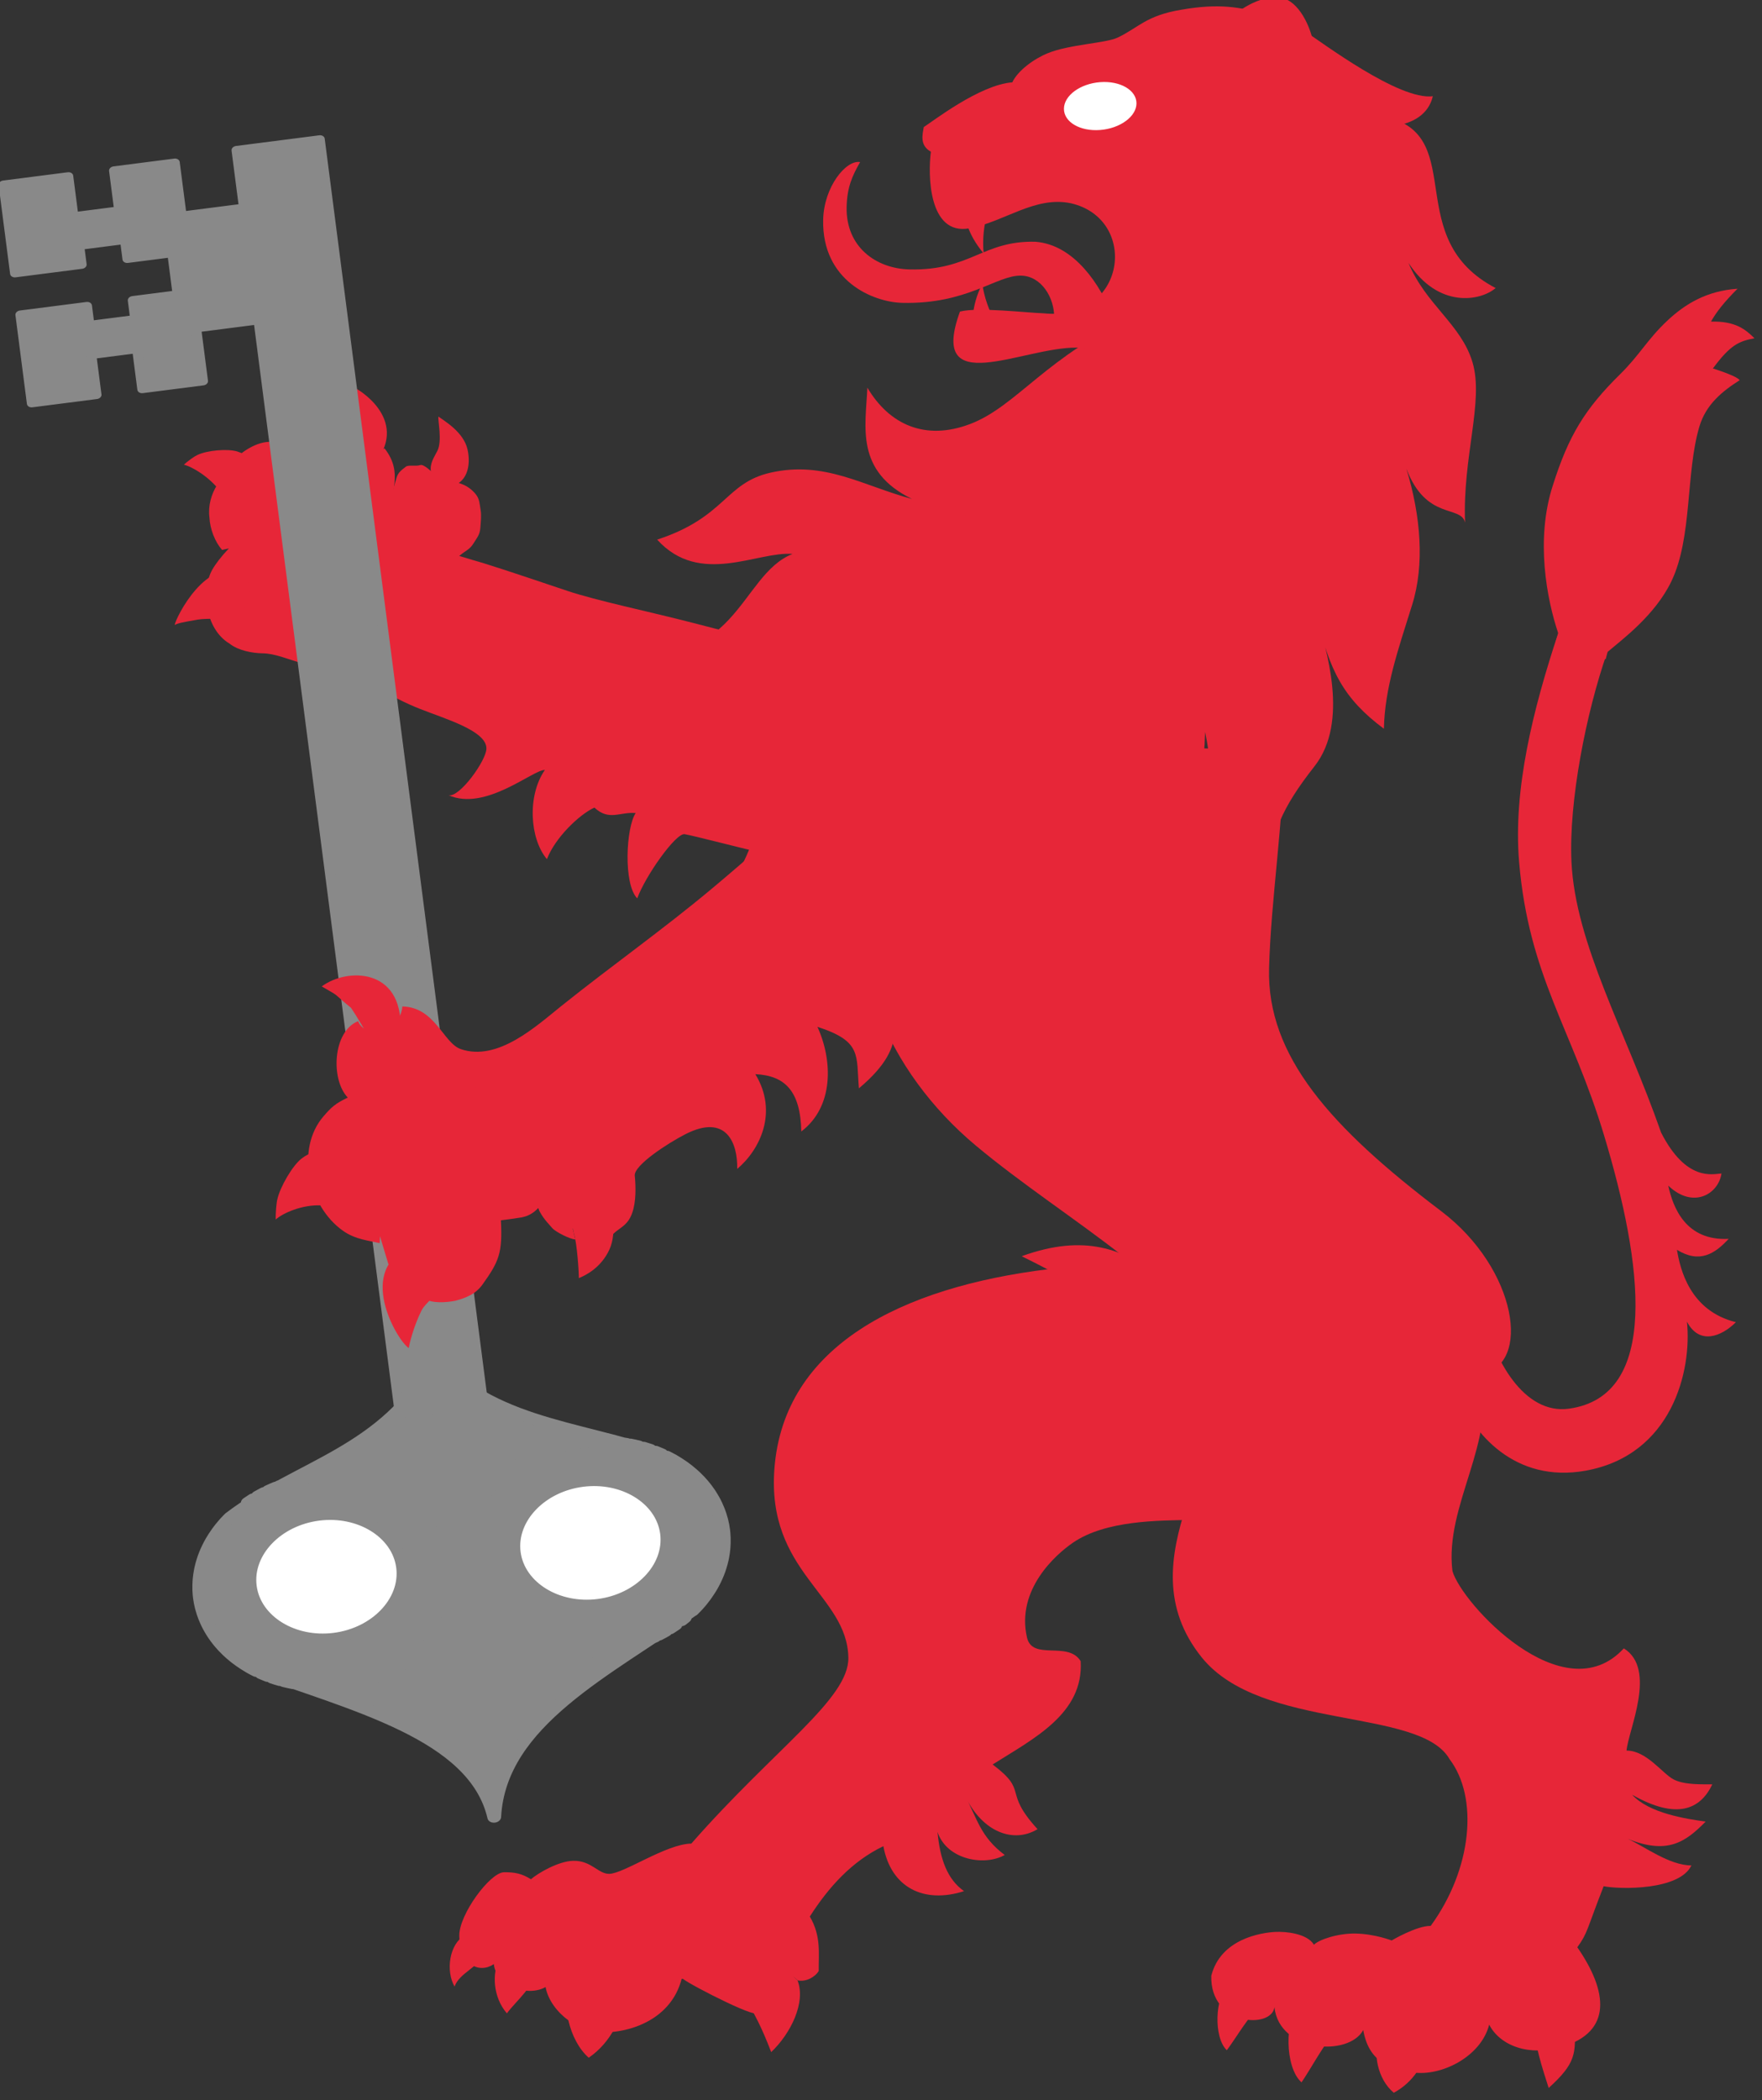 <?xml version="1.0" encoding="UTF-8" standalone="no"?>
<!DOCTYPE svg PUBLIC "-//W3C//DTD SVG 1.1//EN" "http://www.w3.org/Graphics/SVG/1.1/DTD/svg11.dtd">
<svg width="100%" height="100%" viewBox="0 0 73 87" version="1.1" xmlns="http://www.w3.org/2000/svg" xmlns:xlink="http://www.w3.org/1999/xlink" xml:space="preserve" xmlns:serif="http://www.serif.com/" style="fill-rule:evenodd;clip-rule:evenodd;stroke-linecap:round;stroke-linejoin:round;">
    <rect x="0" y="0" width="73" height="87" fill="#333333" stroke="none"/>
    <g transform="matrix(1,0,0,1,-3.199,4.85514e-14)">
        <g id="LION-w-KEY" transform="matrix(0.229,0,0,0.228,-42.006,-41.929)">
            <g id="g12488-7-6-7-0" transform="matrix(6.671,-1.043,1.12,7.169,-82.512,-703.689)">
                <path id="path12490-3-8-3-8" d="M30.545,138.81C30.68,138.939 31.147,139.286 31.179,139.735C31.208,140.153 31.026,140.599 30.511,140.585C30.386,140.584 30.305,140.534 30.23,140.458C30.165,140.388 30.14,140.256 30.118,140.151C30.113,139.936 30.264,139.799 30.377,139.651C30.551,139.422 30.51,138.897 30.545,138.81Z" style="fill:rgb(231,38,56);fill-rule:nonzero;"/>
                <path id="path12492-7-2-5-4" d="M28.377,137.73C28.407,137.889 28.362,138.434 28.178,138.681C28.078,138.916 28.012,139.083 27.991,139.148C27.978,139.506 28.353,139.958 28.714,139.681C29.736,138.748 28.543,137.809 28.377,137.73L28.377,137.73Z" style="fill:rgb(231,38,56);fill-rule:nonzero;"/>
                <path id="path12494-0-5-9-0" d="M28.849,141.09C28.83,141.039 28.96,140.744 29.001,140.574C29.037,140.429 29.129,140.272 29.179,140.168C29.246,140.028 29.363,139.985 29.473,139.925C29.551,139.882 29.74,139.96 29.86,139.94C29.966,139.922 30.131,140.158 30.188,140.192C30.286,140.248 30.398,140.333 30.529,140.396C30.657,140.458 30.82,140.532 30.923,140.592C31.049,140.665 31.153,140.777 31.216,140.884C31.291,141.01 31.273,141.138 31.274,141.285C31.276,141.424 31.229,141.576 31.194,141.72C31.15,141.899 31.06,141.956 30.949,142.08C30.83,142.214 30.707,142.234 30.553,142.318C30.523,142.335 30.493,142.351 30.463,142.367C30.363,142.422 30.32,142.458 30.252,142.483" style="fill:rgb(231,38,56);fill-rule:nonzero;"/>
                <path id="path12496-5-7-8-2" d="M41.056,146.76L36.446,144.902C35.307,144.442 33.977,143.977 33.242,143.622C32.806,143.412 31.738,142.888 31.142,142.616C30.446,142.302 29.262,141.873 29.008,140.936C28.888,140.495 29.41,140.102 28.987,139.389L28.651,139.52L28.365,139.217L28.035,138.885L28.154,138.715C27.63,138.282 26.719,138.479 26.611,139.05C26.205,138.783 25.878,138.692 25.393,138.866C24.937,139.029 24.726,139.31 24.401,139.651C24.212,139.848 24.072,140.133 24.064,140.422C24.031,140.711 24.106,141.04 24.263,141.276L24.452,141.263C24.219,141.429 24.033,141.597 23.927,141.721C23.537,142.177 23.481,143.164 24.073,143.623C24.278,143.831 24.642,143.946 24.903,143.989C25.556,144.088 26.187,144.767 26.777,144.368C26.982,144.641 26.741,144.225 27.071,144.343C27.054,144.365 27.037,144.386 27.026,144.407C27.499,145.078 28.124,145.575 28.84,145.969C29.475,146.318 30.514,146.768 30.437,147.206C30.385,147.506 29.506,148.332 29.24,148.214C30.147,148.767 31.592,147.903 31.895,147.962C31.321,148.525 31.206,149.598 31.579,150.177C31.877,149.688 32.603,149.204 33.05,149.083C33.38,149.48 33.715,149.281 34.121,149.378C33.808,149.687 33.493,151.083 33.807,151.495C34.107,150.98 35.103,150.017 35.33,150.089C35.838,150.255 38.925,151.549 39.223,151.489L41.557,148.194L41.056,146.76Z" style="fill:rgb(231,38,56);fill-rule:nonzero;"/>
                <path id="path12498-2-7-4-8" d="M22.698,142.95C22.797,142.914 22.94,142.913 23.344,142.906C23.557,142.902 24.115,143.022 24.373,142.96C24.717,142.878 25.028,142.257 24.706,141.991C23.874,141.311 22.74,142.787 22.698,142.95Z" style="fill:rgb(231,38,56);fill-rule:nonzero;"/>
                <path id="path12501-2-2-7-6" d="M23.606,139.02C23.826,139.104 24.231,139.423 24.46,139.821C24.604,140.075 25.053,140.266 25.298,140.041C25.777,139.608 25.563,139.129 25.082,138.902C24.842,138.789 24.277,138.752 24.001,138.833C23.935,138.848 23.723,138.944 23.606,139.02Z" style="fill:rgb(231,38,56);fill-rule:nonzero;"/>
                <path id="path12506-8-1-5-8" d="M27.509,141.88C26.528,141.804 25.975,141.171 25.305,140.991C24.933,140.962 24.673,141.022 24.453,141.256" style="fill:rgb(231,38,56);fill-rule:nonzero;"/>
            </g>
            <g transform="matrix(0.924,-0.119,0.096,0.746,-185.597,48.971)">
                <g id="KEY">
                    <g id="KEY1" serif:id="KEY">
                        <g id="g4661" transform="matrix(1,0,0,1,388.02,125.645)">
                            <path id="path4669" d="M51.208,456.586C39.57,476.936 22.262,477.445 7.786,487.865C7.458,488.176 7.139,488.495 6.828,488.823C6.495,489.18 6.175,489.547 5.864,489.92C5.622,490.211 5.386,490.507 5.157,490.809C4.872,491.183 4.6,491.565 4.338,491.953C4.129,492.262 3.927,492.575 3.732,492.893C3.464,493.329 3.211,493.772 2.971,494.222C2.831,494.483 2.695,494.747 2.564,495.014C2.303,495.548 2.058,496.091 1.835,496.642C1.744,496.867 1.657,497.094 1.574,497.322C1.352,497.919 1.147,498.523 0.971,499.136C0.921,499.315 0.873,499.496 0.827,499.676C0.656,500.32 0.509,500.97 0.389,501.628C0.364,501.772 0.34,501.916 0.317,502.061C0.203,502.76 0.117,503.465 0.061,504.175C0.051,504.305 0.041,504.435 0.033,504.565C0,505.085 -0.022,505.606 -0.023,506.129L-0.023,506.134C-0.022,506.954 0.019,507.769 0.099,508.578C0.099,508.58 0.099,508.581 0.099,508.583C0.111,508.681 0.123,508.78 0.136,508.878C0.216,509.597 0.32,510.31 0.46,511.016C0.495,511.179 0.531,511.343 0.569,511.506C0.705,512.128 0.858,512.745 1.039,513.353C1.115,513.601 1.195,513.848 1.278,514.094C1.453,514.618 1.639,515.138 1.847,515.65C1.964,515.935 2.087,516.219 2.214,516.5C2.42,516.957 2.637,517.409 2.869,517.853C3.031,518.163 3.2,518.47 3.375,518.773C3.602,519.166 3.84,519.553 4.088,519.934C4.431,520.458 4.794,520.97 5.175,521.467C5.28,521.605 5.382,521.744 5.489,521.88C5.983,522.5 6.504,523.096 7.053,523.667L7.086,523.703C7.39,524.023 7.701,524.334 8.021,524.637C8.38,524.973 8.75,525.297 9.128,525.611C8.751,525.297 8.38,524.975 8.021,524.637C27.1,536.871 49.597,547.527 51.208,567.823C54.552,545.255 76.687,536.353 94.63,524.403C94.583,524.449 94.532,524.491 94.485,524.536C94.864,524.182 95.232,523.817 95.589,523.441L95.591,523.442C95.931,523.079 96.255,522.705 96.571,522.325C96.801,522.048 97.025,521.767 97.243,521.481C97.542,521.088 97.828,520.687 98.103,520.278C98.28,520.019 98.451,519.756 98.618,519.491C98.909,519.021 99.181,518.542 99.441,518.056C99.588,517.781 99.729,517.504 99.866,517.223C100.119,516.705 100.356,516.18 100.572,515.647C100.664,515.418 100.753,515.188 100.838,514.956C101.066,514.344 101.276,513.724 101.457,513.095C101.499,512.941 101.539,512.787 101.578,512.633C101.753,511.976 101.905,511.313 102.027,510.642C102.053,510.497 102.077,510.351 102.1,510.205C102.215,509.507 102.299,508.804 102.355,508.095C102.365,507.964 102.375,507.833 102.383,507.702C102.416,507.181 102.439,506.659 102.439,506.134L102.439,506.131C102.438,505.314 102.397,504.5 102.318,503.694C102.317,503.693 102.318,503.693 102.318,503.692C102.306,503.588 102.293,503.485 102.28,503.381C102.201,502.672 102.097,501.968 101.96,501.272C101.922,501.093 101.883,500.914 101.841,500.736C101.706,500.12 101.556,499.507 101.375,498.905C101.3,498.662 101.222,498.42 101.139,498.18C100.967,497.661 100.784,497.145 100.578,496.639C100.456,496.34 100.327,496.044 100.193,495.75C99.991,495.302 99.78,494.859 99.552,494.423C99.386,494.106 99.214,493.793 99.035,493.483C98.815,493.102 98.584,492.727 98.344,492.358C98.001,491.832 97.638,491.32 97.257,490.822C97.144,490.674 97.035,490.524 96.919,490.378C96.423,489.754 95.897,489.154 95.344,488.58C95.033,488.252 94.714,487.932 94.386,487.622C94.03,487.29 93.664,486.968 93.289,486.658C93.662,486.969 94.03,487.288 94.386,487.622C79.965,477.332 61.661,474.81 51.208,456.586ZM25.339,480.77C25.88,480.77 26.415,480.793 26.947,480.826C26.412,480.79 25.876,480.772 25.339,480.77ZM25.339,480.77C24.524,480.772 23.71,480.812 22.899,480.892C23.707,480.812 24.521,480.771 25.339,480.77ZM77.075,480.77C77.588,480.771 78.098,480.792 78.607,480.823C78.097,480.79 77.586,480.772 77.075,480.77ZM77.075,480.77C76.23,480.77 75.385,480.812 74.544,480.897C75.377,480.814 76.221,480.77 77.075,480.77ZM27.307,480.853C28.076,480.912 28.836,481.005 29.585,481.131C28.83,481.004 28.07,480.911 27.307,480.853ZM79.069,480.856C79.765,480.912 80.456,480.997 81.141,481.109C80.454,480.996 79.763,480.912 79.069,480.856ZM74.542,480.897C70.327,481.32 66.285,482.793 62.785,485.181C66.198,482.848 70.209,481.326 74.542,480.897ZM22.567,480.933C21.873,481.008 21.183,481.112 20.497,481.245C21.18,481.111 21.872,481.01 22.567,480.933ZM29.736,481.158C30.535,481.297 31.32,481.473 32.091,481.686C31.315,481.472 30.529,481.296 29.736,481.158ZM81.588,481.184C82.24,481.303 82.886,481.45 83.525,481.619C82.885,481.449 82.239,481.304 81.588,481.184ZM19.899,481.378C19.299,481.508 18.703,481.661 18.114,481.834C18.702,481.658 19.298,481.511 19.899,481.378ZM32.169,481.708C32.966,481.93 33.747,482.19 34.51,482.486C33.743,482.189 32.961,481.929 32.169,481.708ZM84.082,481.767C84.687,481.942 85.282,482.143 85.872,482.362C85.283,482.142 84.686,481.943 84.082,481.767ZM17.396,482.067C16.87,482.239 16.35,482.429 15.836,482.636C16.349,482.428 16.87,482.241 17.396,482.067ZM34.557,482.504C35.325,482.804 36.074,483.14 36.803,483.511C36.071,483.139 35.321,482.803 34.557,482.504ZM86.596,482.64C87.118,482.853 87.633,483.086 88.141,483.333C87.634,483.085 87.118,482.854 86.596,482.64ZM14.969,483.009C14.524,483.209 14.085,483.422 13.652,483.647C14.085,483.421 14.524,483.209 14.969,483.009ZM36.889,483.554C37.599,483.918 38.289,484.313 38.958,484.74C38.287,484.313 37.597,483.917 36.889,483.554ZM89.033,483.789C89.465,484.021 89.891,484.263 90.31,484.52C89.891,484.264 89.466,484.02 89.033,483.789ZM12.685,484.178C12.304,484.398 11.929,484.629 11.56,484.869C11.929,484.629 12.304,484.398 12.685,484.178ZM39.121,484.845C39.765,485.263 40.39,485.711 40.992,486.184C40.389,485.71 39.765,485.263 39.121,484.845ZM91.257,485.131C91.645,485.393 92.026,485.665 92.4,485.95C92.027,485.666 91.645,485.393 91.257,485.131ZM62.692,485.247C62.04,485.696 61.408,486.177 60.8,486.686C61.408,486.177 62.039,485.698 62.692,485.247ZM41.196,486.344C41.787,486.818 42.357,487.318 42.903,487.844C42.357,487.318 41.787,486.818 41.196,486.344ZM60.635,486.829C60.055,487.322 59.499,487.841 58.966,488.384C59.498,487.841 60.056,487.323 60.635,486.829ZM43.077,488.009C43.625,488.546 44.146,489.108 44.644,489.692C44.147,489.108 43.624,488.546 43.077,488.009ZM58.769,488.59C58.25,489.131 57.755,489.694 57.286,490.278C57.755,489.693 58.251,489.131 58.769,488.59ZM44.788,489.858C45.304,490.474 45.792,491.115 46.249,491.779C45.793,491.116 45.305,490.475 44.788,489.858ZM57.122,490.489C56.65,491.09 56.204,491.712 55.788,492.353C56.205,491.71 56.65,491.09 57.122,490.489ZM46.283,491.828C48.622,495.245 50.147,499.261 50.577,503.601C50.153,499.379 48.677,495.331 46.283,491.828ZM55.685,492.515C55.257,493.186 54.86,493.877 54.497,494.586C54.861,493.875 55.258,493.185 55.685,492.515ZM54.453,494.672C54.08,495.408 53.742,496.162 53.442,496.931C53.743,496.159 54.081,495.405 54.453,494.672ZM53.433,496.954C53.133,497.728 52.87,498.516 52.647,499.315C52.871,498.511 53.134,497.724 53.433,496.954ZM52.63,499.378C52.416,500.157 52.239,500.946 52.1,501.742C52.24,500.94 52.417,500.152 52.63,499.378ZM52.074,501.887C51.945,502.655 51.852,503.428 51.794,504.204C51.853,503.421 51.945,502.649 52.074,501.887ZM50.577,503.603C50.659,504.434 50.703,505.278 50.703,506.131C50.703,505.287 50.661,504.443 50.577,503.603ZM51.772,504.49C51.735,505.036 51.715,505.583 51.713,506.129C51.713,505.578 51.737,505.033 51.772,504.49ZM50.703,506.134C50.703,506.687 50.679,507.234 50.644,507.778C50.682,507.231 50.701,506.682 50.703,506.134ZM51.713,506.134C51.713,506.979 51.755,507.824 51.839,508.665C52.264,512.891 53.742,516.942 56.139,520.448C53.797,517.029 52.27,513.009 51.839,508.665C51.757,507.833 51.713,506.988 51.713,506.134ZM50.622,508.064C50.563,508.847 50.471,509.621 50.342,510.383C50.471,509.614 50.565,508.841 50.622,508.064ZM50.317,510.523C50.176,511.335 49.995,512.133 49.778,512.917C49.997,512.128 50.177,511.329 50.317,510.523ZM49.778,512.92C49.553,513.735 49.286,514.534 48.983,515.314C49.288,514.53 49.553,513.731 49.778,512.92ZM48.974,515.339C48.671,516.115 48.333,516.872 47.958,517.609C48.334,516.869 48.673,516.112 48.974,515.339ZM47.927,517.668C47.556,518.392 47.153,519.095 46.717,519.776C47.154,519.093 47.558,518.39 47.927,517.668ZM46.641,519.895C46.215,520.552 45.76,521.189 45.277,521.803C45.761,521.188 46.216,520.552 46.641,519.895ZM56.152,520.467C56.615,521.142 57.111,521.794 57.638,522.422C57.112,521.795 56.616,521.143 56.152,520.467ZM45.142,521.975C44.658,522.579 44.148,523.16 43.611,523.717C44.148,523.16 44.659,522.578 45.142,521.975ZM57.757,522.559C58.259,523.15 58.788,523.718 59.342,524.261C58.788,523.718 58.259,523.15 57.757,522.559ZM43.478,523.858C42.924,524.425 42.342,524.964 41.736,525.478C42.342,524.965 42.923,524.425 43.478,523.858ZM59.505,524.415C60.059,524.949 60.637,525.458 61.238,525.939C60.637,525.457 60.059,524.948 59.505,524.415ZM41.642,525.561C41.008,526.094 40.347,526.597 39.661,527.067C35.585,529.861 30.654,531.498 25.339,531.498C24.812,531.498 24.288,531.475 23.764,531.442C24.289,531.476 24.814,531.495 25.339,531.497C30.451,531.497 35.443,529.953 39.661,527.067C40.346,526.598 41.007,526.095 41.642,525.561L41.642,525.561ZM92.864,525.951C92.623,526.144 92.375,526.329 92.127,526.512C92.376,526.33 92.622,526.143 92.864,525.951ZM61.402,526.067C62.019,526.553 62.658,527.01 63.317,527.437C62.657,527.01 62.018,526.552 61.402,526.067ZM9.982,526.293C10.376,526.593 10.778,526.88 11.189,527.156C10.78,526.88 10.376,526.594 9.982,526.293ZM90.878,527.386C90.488,527.64 90.092,527.882 89.689,528.114C90.092,527.882 90.489,527.639 90.878,527.386ZM63.432,527.511C64.118,527.95 64.826,528.355 65.552,528.726C64.824,528.354 64.116,527.949 63.432,527.511ZM12.016,527.695C12.484,527.984 12.962,528.258 13.449,528.515C12.963,528.257 12.485,527.985 12.016,527.695ZM88.821,528.592C88.359,528.834 87.889,529.059 87.414,529.272C87.89,529.06 88.359,528.833 88.821,528.592ZM65.588,528.745C66.336,529.126 67.103,529.469 67.885,529.773C68.672,530.08 69.475,530.347 70.289,530.573C69.47,530.346 68.669,530.078 67.885,529.773C67.099,529.467 66.333,529.124 65.588,528.745ZM14.214,528.908C14.763,529.178 15.322,529.428 15.889,529.658C15.322,529.429 14.764,529.177 14.214,528.908ZM86.599,529.625C86.076,529.838 85.544,530.028 85.008,530.206C85.545,530.03 86.075,529.836 86.599,529.625ZM16.496,529.889C17.109,530.12 17.731,530.326 18.36,530.509C17.73,530.328 17.109,530.118 16.496,529.889ZM84.31,530.433C83.705,530.614 83.09,530.766 82.472,530.901C83.09,530.768 83.703,530.612 84.31,530.433ZM70.292,530.573C71.091,530.794 71.901,530.975 72.717,531.117C71.895,530.974 71.086,530.793 70.292,530.573ZM18.857,530.64C19.512,530.815 20.175,530.964 20.842,531.086C20.173,530.964 19.512,530.815 18.857,530.64ZM81.939,531.018C81.226,531.159 80.505,531.264 79.778,531.343C80.503,531.266 81.224,531.158 81.939,531.018ZM72.802,531.133C73.579,531.264 74.361,531.36 75.147,531.418C74.355,531.359 73.572,531.263 72.802,531.133ZM21.258,531.156C21.962,531.272 22.671,531.358 23.383,531.414C22.67,531.358 21.96,531.271 21.258,531.156ZM79.539,531.373C78.724,531.454 77.902,531.497 77.075,531.498C76.521,531.498 75.974,531.474 75.428,531.439C75.977,531.476 76.526,531.495 77.075,531.497C77.898,531.496 78.72,531.454 79.539,531.373L79.539,531.373Z" style="fill:rgb(137,137,137);fill-rule:nonzero;stroke:rgb(137,137,137);stroke-width:2.67px;"/>
                            <g id="path4667" transform="matrix(1,0,0,1,-97.081,44.345)">
                                <path d="M136.816,460.732C136.816,468.888 130.105,475.599 121.949,475.599C113.794,475.599 107.083,468.888 107.083,460.732L107.083,460.732C107.083,452.577 113.794,445.866 121.949,445.866C130.105,445.866 136.816,452.577 136.816,460.732L136.816,460.732Z" style="fill:white;fill-rule:nonzero;stroke:rgb(137,137,137);stroke-width:2.4px;"/>
                            </g>
                            <g id="path46671" serif:id="path4667" transform="matrix(1,0,0,1,-45.401,44.345)">
                                <path d="M136.816,460.732C136.816,468.888 130.105,475.599 121.949,475.599C113.794,475.599 107.083,468.888 107.083,460.732L107.083,460.732C107.083,452.577 113.794,445.866 121.949,445.866C130.105,445.866 136.816,452.577 136.816,460.732L136.816,460.732Z" style="fill:white;fill-rule:nonzero;stroke:rgb(137,137,137);stroke-width:2.4px;"/>
                            </g>
                        </g>
                        <path id="path4677" d="M431.084,286.159L431.084,593.933L447.373,593.933L447.373,286.159L431.084,286.159ZM385.362,287.284L385.362,308.906L398.391,308.906L398.391,304.291L407.366,304.291L407.366,308.906L416.148,308.906L416.148,318.936L407.366,318.936L407.366,323.552L398.391,323.552L398.391,318.936L385.362,318.936L385.362,340.559L398.011,340.559L398.011,330.814L406.986,330.814L406.986,340.559L418.864,340.559L418.864,327.648L430.72,327.648L430.72,300.197L418.864,300.197L418.864,287.284L406.986,287.284L406.986,297.03L398.011,297.03L398.011,287.284L385.362,287.284Z" style="fill:rgb(137,137,137);fill-rule:nonzero;stroke:rgb(137,137,137);stroke-width:1.95px;"/>
                    </g>
                </g>
            </g>
            <g id="RED-LION" transform="matrix(1.603,0,0,1.603,-789.616,-375.861)">
                <g id="g8017" transform="matrix(0.81,0,0,0.81,-1535.51,-70.624)">
                    <path id="path4050-9-6-5-7-3-2" d="M2802,695.87C2781.42,698.394 2765.08,706.628 2763.76,723.757C2762.64,738.32 2773.91,741.415 2774.06,750.235C2774.16,756.012 2763.85,762.885 2752.18,776.25C2748.66,776.308 2742.79,780.451 2740.74,780.485C2739.21,780.513 2738.27,778.618 2735.74,778.66C2733.68,778.696 2730.82,780.378 2729.83,781.243C2728.6,780.456 2727.57,780.239 2726.07,780.264C2724.13,780.295 2719.8,786.19 2719.85,789.149C2719.93,793.328 2722.71,794.463 2724.66,793.114C2725.03,796.514 2730.22,798.001 2732.48,795.874L2751.01,795.177C2752.21,796.139 2762.42,801.356 2761.19,799.691C2760.16,798.303 2761.67,794.118 2764.19,793.92C2765.94,794.566 2766.31,794.716 2767.01,795.398C2768.12,795.623 2769.37,794.978 2769.93,794.085C2769.89,791.745 2770.32,789.241 2768.69,786.459C2771.3,782.358 2774.56,778.716 2778.94,776.615C2779.99,782.371 2784.53,784.716 2790.18,782.906C2787.82,781.228 2786.83,778.396 2786.48,774.618C2787.77,778.531 2793.04,779.451 2795.85,777.844C2792.44,775.3 2792,772.692 2790.34,769.613C2792.74,774.67 2797.09,776.263 2800.42,774.232C2795.48,768.799 2799.28,769.049 2794.16,765.181C2799.91,761.542 2806.87,758.052 2806.43,750.726C2804.66,747.839 2799.71,750.723 2798.95,747.416C2797.42,740.732 2802.94,735.799 2805.39,734.124C2809.94,731.024 2817.2,731.042 2821.87,730.965L2825.79,730.9L2825.08,692.421L2802,695.871L2802,695.87Z" style="fill:rgb(231,38,56);fill-rule:nonzero;"/>
                    <path id="path4266-9-3-3-7-2" d="M2735.2,788.41C2733.85,789.681 2731.89,791.377 2731.79,795.308C2731.71,799.031 2735.97,802.744 2740.01,802.677C2745.29,802.59 2751.49,799.48 2751.15,791.788" style="fill:rgb(231,38,56);fill-rule:nonzero;"/>
                    <path id="path4274-1-0-6-6-6" d="M2724.6,793.14C2724.25,789.564 2726.32,783.805 2729.8,781.217" style="fill:rgb(231,38,56);fill-rule:nonzero;"/>
                    <path id="path4354-7-3-5-7-9" d="M2739.8,792.24C2740.2,794.158 2742.35,794.869 2743.19,796.55C2742.72,800.503 2740.97,804.089 2737.88,806.214C2735.11,803.741 2734.07,798.588 2735.15,795.454C2736.43,794.117 2738.5,793.406 2739.8,792.24Z" style="fill:rgb(231,38,56);fill-rule:nonzero;"/>
                    <path id="path4370-2-2-4-1-9" d="M2764.4,792.3C2764.05,793.242 2760.6,794.96 2758.99,796.755C2761.17,800.312 2761.99,802.015 2763.31,805.426C2766,802.864 2768.18,798.491 2766.98,795.395C2766.01,794.44 2764.74,793.387 2764.4,792.3L2764.4,792.3Z" style="fill:rgb(231,38,56);fill-rule:nonzero;"/>
                    <path id="path4378-1-3-2-2-5" d="M2730.8,793.29C2730.33,796.34 2727.89,798.09 2726.48,800.004C2724.53,797.744 2724.37,794.313 2725.48,792.346C2727.24,790.615 2729.77,790.986 2730.8,793.29L2730.8,793.29Z" style="fill:rgb(231,38,56);fill-rule:nonzero;"/>
                    <path id="path4386-4-9-8-3-6" d="M2723.9,791.16C2722.5,793.62 2719.87,794.327 2719.19,796.255C2717.93,794.052 2718.46,790.299 2720.6,789.087C2722.21,788.59 2723.6,789.571 2723.9,791.16Z" style="fill:rgb(231,38,56);fill-rule:nonzero;"/>
                </g>
                <path id="path9062-2-1-5-8-5-4" d="M759.73,500.87C748.084,499.37 745.513,486.296 731.039,491.569C744.104,498.021 742.22,499.547 750.45,510.227L765.659,509.245L759.73,500.87L759.73,500.87Z" style="fill:rgb(231,38,56);fill-rule:nonzero;"/>
                <g id="g8067" transform="matrix(0.81,0,0,0.696,-1532.78,8.921)">
                    <path id="path4074-4-6-0-3-7-5" d="M2853.3,686.13C2837.93,672.518 2828.98,660.866 2829.31,646.558C2829.56,635.42 2831.33,622.74 2831.4,611.027L2787.77,610.035L2774.51,626.135C2768.62,644.759 2776.42,663.653 2788.37,675.367C2801.02,687.784 2819.5,699.067 2822.07,712.018C2824.62,724.83 2808.76,742.569 2819.93,758.79C2828.21,770.798 2850.31,766.861 2854.46,775.36C2858.51,781.594 2857.63,793.202 2851.83,802.513C2849.87,802.468 2846.39,804.884 2846.39,804.884C2846.39,804.884 2844.05,803.816 2841.37,803.755C2838.93,803.7 2836.28,804.731 2835.56,805.575C2834.62,803.734 2831.62,803.405 2830.19,803.49C2828.29,803.603 2822.58,804.567 2821.26,810.623C2821.06,818.774 2829.66,819.337 2830.06,815.751C2830.73,823.101 2840.43,823.84 2842.43,819.464C2843.18,824.476 2845.89,825.766 2849.38,826.373C2853.25,827.047 2858.83,823.856 2859.98,818.591C2861.5,822.037 2865.55,823.812 2870.15,822.199C2877.16,819.744 2876.52,813.19 2872.26,805.99C2873.73,803.615 2873.53,803.215 2875.93,796.05C2878.16,796.578 2886.49,796.758 2888.16,792.661C2885.08,792.669 2881.6,789.547 2879.26,788.322C2884.81,790.946 2887.3,788.896 2890.14,785.527C2887.39,785.074 2882.28,784.177 2879.9,781.158C2886.12,785.28 2889.4,783.559 2891.07,779.462C2889.73,779.43 2887.2,779.607 2885.64,778.636C2884.09,777.664 2881.88,773.947 2879.12,773.961C2879.37,770.59 2883.4,760.701 2878.74,757.318C2870.32,768.01 2856.1,749.938 2854.86,744.716C2853.73,734.026 2861.04,723.67 2858.79,712.674C2865.97,711.293 2863.89,695.512 2853.3,686.129L2853.3,686.13Z" style="fill:rgb(231,38,56);fill-rule:nonzero;"/>
                    <path id="path4258-9-4-9-9-7" d="M2842.4,819.47C2842.88,816.166 2842.8,815.578 2844.43,813.43C2845.58,811.922 2848.92,810.411 2849.96,809.966" style="fill:rgb(231,38,56);fill-rule:nonzero;"/>
                    <path id="path4270-0-5-8-9-0" d="M2859.9,818.59C2860.75,816.774 2860.24,814.686 2860.1,812.926" style="fill:rgb(231,38,56);fill-rule:nonzero;"/>
                    <path id="path4314-7-1-4-2-6" d="M2871.8,818.48C2872.15,823.336 2872,824.938 2868.27,828.901C2867.54,826.231 2866.04,820.975 2866.36,818.752C2867.7,816.655 2870.26,816.451 2871.8,818.48L2871.8,818.48Z" style="fill:rgb(231,38,56);fill-rule:nonzero;"/>
                    <path id="path4322-3-0-4-9-1" d="M2837.1,815.38C2837.11,816.15 2838.27,818.598 2838.24,820.117C2836.5,822.676 2835.14,825.746 2833.83,827.987C2831.45,825.521 2831.53,817.569 2833.4,815.793C2834.7,815.342 2835.96,815.23 2837.1,815.38L2837.1,815.38Z" style="fill:rgb(231,38,56);fill-rule:nonzero;"/>
                    <path id="path4330-8-6-9-5-3" d="M2826.6,812.3C2826.58,812.946 2827.47,815.04 2827.39,816.311C2825.84,818.397 2824.6,820.922 2823.42,822.756C2821.51,820.608 2821.85,813.943 2823.49,812.517C2824.59,812.185 2825.65,812.134 2826.6,812.3L2826.6,812.3Z" style="fill:rgb(231,38,56);fill-rule:nonzero;"/>
                    <path id="path4362-5-5-7-1-4" d="M2848.8,817.85C2849.79,819.398 2850.88,820.173 2851.54,821.631C2851,824.982 2849.39,827.976 2846.69,829.682C2844.41,827.485 2843.7,823.063 2844.74,820.431C2845.3,819.219 2846.35,817.916 2848.8,817.85Z" style="fill:rgb(231,38,56);fill-rule:nonzero;"/>
                </g>
                <g id="g12538-0-1-8-4" transform="matrix(4.189,-0.429,0.461,4.502,481.567,-215.395)">
                    <path id="path12540-4-3-9-3" d="M23.912,152.52C24.433,152.871 24.141,152.67 24.634,153.128C24.791,153.4 24.855,153.573 24.998,153.814C25.204,154.153 25.747,154.292 25.896,153.783C26.119,152.254 24.63,152.118 23.912,152.52L23.912,152.52Z" style="fill:rgb(231,38,56);fill-rule:nonzero;"/>
                    <path id="path12542-9-0-9-9" d="M39.215,147.98C39.215,147.98 36.364,149.951 34.574,151.08C33.15,151.979 31.725,152.725 30.247,153.616C29.533,154.046 28.403,154.847 27.447,154.435C26.996,154.241 26.881,153.324 26.005,153.224C25.906,153.806 24.935,153.978 24.786,153.478C24.081,153.665 23.888,154.861 24.301,155.356C23.956,155.469 23.835,155.555 23.603,155.76C22.762,156.502 22.948,157.961 23.807,158.661C24.117,158.915 24.48,158.972 24.753,159.064L24.779,158.892L24.926,159.603L25.415,160.046L25.889,160.351L25.769,160.552C26.002,160.707 26.357,160.71 26.612,160.691C26.92,160.644 27.172,160.572 27.377,160.359C27.883,159.822 28.003,159.626 28.047,158.802C28.231,158.797 28.418,158.794 28.607,158.782C28.801,158.764 28.936,158.702 29.078,158.591C29.085,158.622 29.092,158.652 29.103,158.677C29.196,158.894 29.345,159.053 29.397,159.129C29.479,159.235 29.851,159.455 29.978,159.467L29.939,159.192L30.408,159.253L31,159.186L30.943,159.483C31.141,159.284 31.4,159.295 31.57,158.948C31.702,158.688 31.738,158.316 31.739,158.029C31.744,157.764 32.723,157.3 33.202,157.126C34.35,156.708 34.575,157.477 34.489,158.122C35.155,157.698 35.741,156.805 35.232,155.808C36.019,155.917 36.39,156.345 36.3,157.352C37.238,156.819 37.336,155.668 37.017,154.786C38.176,155.263 37.969,155.592 37.955,156.424C39.571,155.398 38.879,154.766 39.292,153.833C39.458,153.458 39.912,153.041 40.621,152.418" style="fill:rgb(231,38,56);fill-rule:nonzero;"/>
                    <path id="path12544-6-9-0-2" d="M29.967,160.44C30.161,160.389 30.59,160.235 30.861,159.805C31.111,159.402 31.117,158.692 30.635,158.408C30.519,158.337 30.417,158.341 30.307,158.373C29.985,158.622 29.916,158.977 29.954,159.293C30.019,159.572 29.982,160.332 29.967,160.44L29.967,160.44Z" style="fill:rgb(231,38,56);fill-rule:nonzero;"/>
                    <path id="path12546-2-2-5-8" d="M25.24,161.75C25.273,161.634 25.424,161.234 25.679,160.854C25.813,160.653 26.121,160.546 26.235,160.264C26.388,159.887 26.051,159.109 25.617,159.224C24.009,159.614 24.949,161.538 25.24,161.75L25.24,161.75Z" style="fill:rgb(231,38,56);fill-rule:nonzero;"/>
                    <path id="path12548-9-7-6-3" d="M22.046,158.21C22.259,158.064 22.791,157.908 23.276,157.971C23.584,158.013 24.035,157.729 24.004,157.345C23.947,156.6 23.403,156.468 22.901,156.758C22.649,156.902 22.253,157.402 22.143,157.714C22.113,157.786 22.057,158.049 22.046,158.21Z" style="fill:rgb(231,38,56);fill-rule:nonzero;"/>
                    <path id="path12550-5-0-0-3" d="M24.272,155.34C24.351,155.35 24.553,155.334 24.676,155.374C24.775,155.405 24.899,155.395 24.981,155.421C25.151,155.474 25.324,155.529 25.49,155.582C25.592,155.614 25.687,155.671 25.775,155.699C25.891,155.735 26.007,155.788 26.124,155.818C26.211,155.841 26.326,155.826 26.416,155.83C26.524,155.833 26.628,155.854 26.726,155.806C26.848,155.747 27.185,155.718 27.317,155.724C27.503,155.731 27.71,155.635 27.881,155.552C27.891,155.547 27.902,155.552 27.913,155.553C27.988,155.556 28.062,155.455 28.1,155.436" style="fill:rgb(231,38,56);fill-rule:nonzero;"/>
                    <path id="path12556-2-5-3-0" d="M29.078,158.59C28.984,158.321 28.901,158.083 28.979,157.814C29.041,157.532 29.21,157.325 29.298,157.18" style="fill:rgb(231,38,56);fill-rule:nonzero;"/>
                </g>
                <g id="g8007" transform="matrix(0.81,0,0,0.81,-1553.69,-72.821)">
                    <g transform="matrix(2.793,0,0,2.793,3141.52,-859.576)">
                        <g id="g5681-4-0-4">
                            <path id="path4857-5-5-4" d="M-91.845,560.06C-91.36,562.401 -89.821,565.185 -87.579,564.872C-83.034,564.239 -83.887,557.647 -85.828,551.179C-87.427,545.848 -89.584,543.2 -90.066,537.485C-90.373,533.843 -89.367,529.829 -88.127,526.054C-87.824,524.112 -84.674,524.992 -85.67,526.976C-86.719,529.989 -87.597,534.45 -87.454,537.484C-87.258,541.605 -84.742,545.979 -82.983,551.04C-81.723,553.516 -80.405,553.113 -79.971,553.09C-80.114,554.107 -81.373,554.896 -82.626,553.698C-82.384,554.82 -81.74,556.474 -79.612,556.364C-80.297,557.107 -81.055,557.614 -82.191,556.914C-82.036,557.864 -81.557,559.97 -79.251,560.538C-79.962,561.253 -81.073,561.707 -81.694,560.512C-81.437,562.967 -82.437,567.199 -86.753,567.979C-90.243,568.609 -92.415,566.151 -93.208,563.946" style="fill:rgb(231,38,56);fill-rule:nonzero;"/>
                        </g>
                    </g>
                    <g id="g5346-8-3-9-0" transform="matrix(-0.876,-0.435,0.426,-0.895,2940.82,1203.54)">
                        <path id="path5344-0-6-3-5" d="M295.24,516.04L295.444,517.093C294.354,519.533 291.587,524.683 291.577,530.005C291.564,536.893 296.425,544.624 297.493,551.339C298.003,554.544 296.716,557.23 295.161,559.706C295.658,560.023 298.111,559.7 299.326,559.52C298.528,563.593 297.669,564.576 295.837,565.937C297.557,566.509 299.377,566.921 302.452,565.324C302.363,566.763 301.975,568.601 301.059,571.142C304.873,568.961 306.864,565.967 308.146,562.664C309.56,559.02 309.566,556.672 310.918,552.958C313.305,546.402 313.76,541.996 312.728,534.737C311.661,526.779 306.485,519.919 302.908,516.332L302.761,515.221" style="fill:rgb(231,38,56);fill-rule:nonzero;"/>
                        <g id="g7256-8-5-8-0" transform="matrix(2.021,0.714,-0.714,2.021,-533.503,-1454.39)">
                            <path id="path7193-2-5-5-6-9-1-3-7" d="M673.22,740.96C673.332,744.077 674.628,746.53 676.862,749.102C680.487,753.208 678.985,752.586 679.4,756.333" style="fill:rgb(231,38,56);fill-rule:nonzero;"/>
                            <path id="path7195-4-8-4-4-1-78-3-6" d="M676,743.23C678.089,745.045 678.043,747.091 679.98,749.239C681.132,750.516 681.593,752.466 681.325,754.506C681.158,756.224 681.395,757.395 681.675,758.402" style="fill:rgb(231,38,56);fill-rule:nonzero;"/>
                            <path id="path7195_160-6-7-9-3-8-54-7-0" d="M673.69,738.77C673.906,739.01 675.509,740.282 676.521,741.405C681.632,745.238 681.344,748.56 681.363,752.59" style="fill:rgb(231,38,56);fill-rule:nonzero;"/>
                        </g>
                    </g>
                </g>
                <g id="g8148" transform="matrix(0.81,0,0,0.81,-1535.51,-81.544)">
                    <path id="path4126-6-3-2-3-1" d="M2740.4,622.97C2758.76,626.256 2758.73,612.292 2766.28,609.285C2761.42,608.873 2753.37,613.88 2747.42,607.282C2757,604.133 2756.84,599.357 2763.23,597.909C2770.75,596.205 2776.1,599.754 2782.92,601.591C2775,597.681 2776.46,591.549 2776.71,586.023C2779.76,591.175 2784.75,593.508 2791.05,591.097C2797.55,588.607 2801.79,581.448 2814.07,576.013L2815.79,572.277L2832.23,543.524L2849.41,548.237C2860.24,551.213 2851.17,565.228 2864.25,572.081C2862.15,573.902 2856.28,574.993 2852.11,568.566C2854.49,574.38 2859.45,577.15 2861.03,582.476C2862.64,587.923 2859.62,595.715 2859.99,604.909C2859.45,602.39 2854.59,604.683 2851.81,597.353C2853.83,604.001 2854.37,610.775 2852.62,616.393C2850.61,622.847 2848.81,628.005 2848.68,633.745C2843.03,629.515 2841.1,625.614 2839.31,617.914C2840.62,622.601 2843.89,632.757 2839.01,638.998C2834.44,644.845 2832.96,648.375 2832.21,655.001C2825.54,653.677 2825.15,640.885 2823.77,634.193C2823.29,653.157 2813.65,652.118 2814.86,666.375C2802.77,664.287 2799.43,650.584 2800.32,638.027C2798.13,654.062 2783.2,655.335 2795.64,669.067C2774.98,667.321 2771.95,653.166 2777.12,639.075C2774.82,648.057 2765.1,654.326 2758.52,654.197C2766.78,639.143 2757.71,634.711 2765.86,624.951C2753.93,634.622 2746.43,631.002 2740.4,622.969L2740.4,622.97Z" style="fill:rgb(231,38,56);fill-rule:nonzero;"/>
                    <g id="g8114">
                        <path id="path4058-2-3-2-2-5" d="M2775.7,554.46C2774.6,556.38 2773.88,557.981 2773.82,560.741C2773.7,566.326 2777.91,569.359 2782.56,569.473C2791.06,569.68 2792.78,565.422 2800.12,565.602C2805.69,566.038 2809.21,571.89 2810.76,575.684C2807.06,577.322 2805.53,576.938 2802.74,576.293C2802.8,573.412 2800.95,570.412 2798.14,570.344C2794.71,570.26 2790.68,574.376 2781.56,574.153C2777.52,574.054 2770.37,571.099 2770.55,562.528C2770.65,557.909 2773.76,554.092 2775.7,554.461L2775.7,554.46Z" style="fill:rgb(231,38,56);fill-rule:nonzero;"/>
                        <path id="path4130-8-6-3-7-2" d="M2794.6,576.92C2793.38,576.671 2791.97,576.459 2791.41,576.018C2791.52,574.585 2791.92,573.095 2792.72,571.461C2792.99,573.387 2793.63,575.196 2794.6,576.92M2792.91,567.238C2791.76,565.857 2791,564.472 2790.57,563.108C2791.01,562.539 2792.35,561.979 2793.47,561.426C2792.92,563.346 2792.73,565.3 2792.91,567.238L2792.91,567.238Z" style="fill:rgb(231,38,56);fill-rule:nonzero;"/>
                        <path id="path4142-0-3-8-3-5" d="M2855.5,545.24C2854.32,550.3 2846.79,550.368 2841.35,548.078C2843.03,548.625 2846.79,554.876 2851.97,556.006C2849.73,558.445 2845.81,559.65 2840.98,558.779C2850.64,565.987 2846.3,573.652 2844.39,577.507C2844.86,572.102 2842.12,569.382 2838.72,567.203C2837.21,577.368 2842.85,581.944 2832.46,588.881C2836.07,583.206 2831.39,583.817 2831.31,575.925C2832.17,584.942 2822.14,584.222 2820.76,594.609C2815.23,586.334 2824.4,582.446 2822.92,575.309C2822.73,582.793 2815.29,580.518 2805.86,580.418C2798.3,580.337 2785.12,587.754 2789.61,575.373C2792.09,574.714 2799.16,575.562 2801.24,575.613C2812.84,576.828 2814.59,562.408 2805.06,560.216C2800.03,559.164 2795.74,562.852 2790.92,563.725C2785.19,564.762 2785.14,556.123 2785.56,553C2783.96,552.135 2784.4,550.551 2784.57,549.555C2785.74,548.825 2792.35,543.633 2796.9,543.3C2797.69,541.628 2799.95,539.994 2801.85,539.22C2804.87,537.984 2809.89,537.831 2811.56,537.047C2814.44,535.695 2815.51,533.951 2820.47,533.136C2825.63,532.229 2828.72,532.728 2832.24,533.827C2834.28,534.465 2835.8,534.88 2837.28,535.868C2840.19,537.822 2850.83,545.846 2855.5,545.241L2855.5,545.24Z" style="fill:rgb(231,38,56);fill-rule:nonzero;"/>
                        <path id="path4174-1-6-8-6-4" d="M2785.5,553C2788.16,552.69 2790.04,551.009 2792.53,549.238" style="fill:rgb(231,38,56);fill-rule:nonzero;"/>
                        <path id="path7455_159-2-9-1-0" d="M2822.9,540.53C2823.99,538.515 2825.32,536.249 2826.85,534.675C2829.35,532.297 2832.6,530.853 2834.84,531.601C2837.14,532.376 2838.82,536.184 2838.99,538.86C2839.06,541.468 2838.66,543.832 2837.17,546.296" style="fill:rgb(231,38,56);fill-rule:nonzero;"/>
                        <path id="path7469_234-7-7-2-0" d="M2803.2,542.4C2803.02,542.35 2802.83,542.325 2802.64,542.295C2801.54,543.051 2800.98,543.964 2800.85,545.037C2800.81,546.121 2801.15,547.091 2802.14,547.745C2803.43,548.652 2808.11,548.675 2811.12,546.492C2810.63,546.229 2803.74,542.543 2803.2,542.4L2803.2,542.4Z" style="fill:rgb(231,38,56);fill-rule:nonzero;"/>
                        <path id="path4178_235-5-2-7-4" d="M2834,535.08C2829.95,537.802 2829.26,541.293 2828.91,542.211C2828,538.959 2829.97,535.434 2834,535.08Z" style="fill:rgb(231,38,56);fill-rule:nonzero;"/>
                        <g id="path5265-7-5-1-9" transform="matrix(3.403,0,0,1.747,-6731.89,-406.232)">
                            <path d="M2805.2,545.2C2805.2,546.258 2804.53,547.215 2803.71,547.338C2802.89,547.46 2802.23,546.702 2802.23,545.644C2802.23,544.585 2802.89,543.629 2803.71,543.506C2804.53,543.383 2805.2,544.142 2805.2,545.2Z" style="fill:white;fill-rule:nonzero;"/>
                        </g>
                    </g>
                    <path id="path4122-3-1-5-3-1-3" d="M2782.9,601.59C2785.23,602.627 2789.06,603.201 2793.28,601.599C2788.69,610.305 2782.56,610.657 2776.01,612.08C2787.29,620.55 2799.49,615.248 2808.72,608.23C2803.93,614.763 2797.2,620.439 2796.53,625.998C2810.85,614.847 2817.38,630.355 2824.82,614.151" style="fill:rgb(231,38,56);fill-rule:nonzero;"/>
                </g>
            </g>
        </g>
    </g>
</svg>
